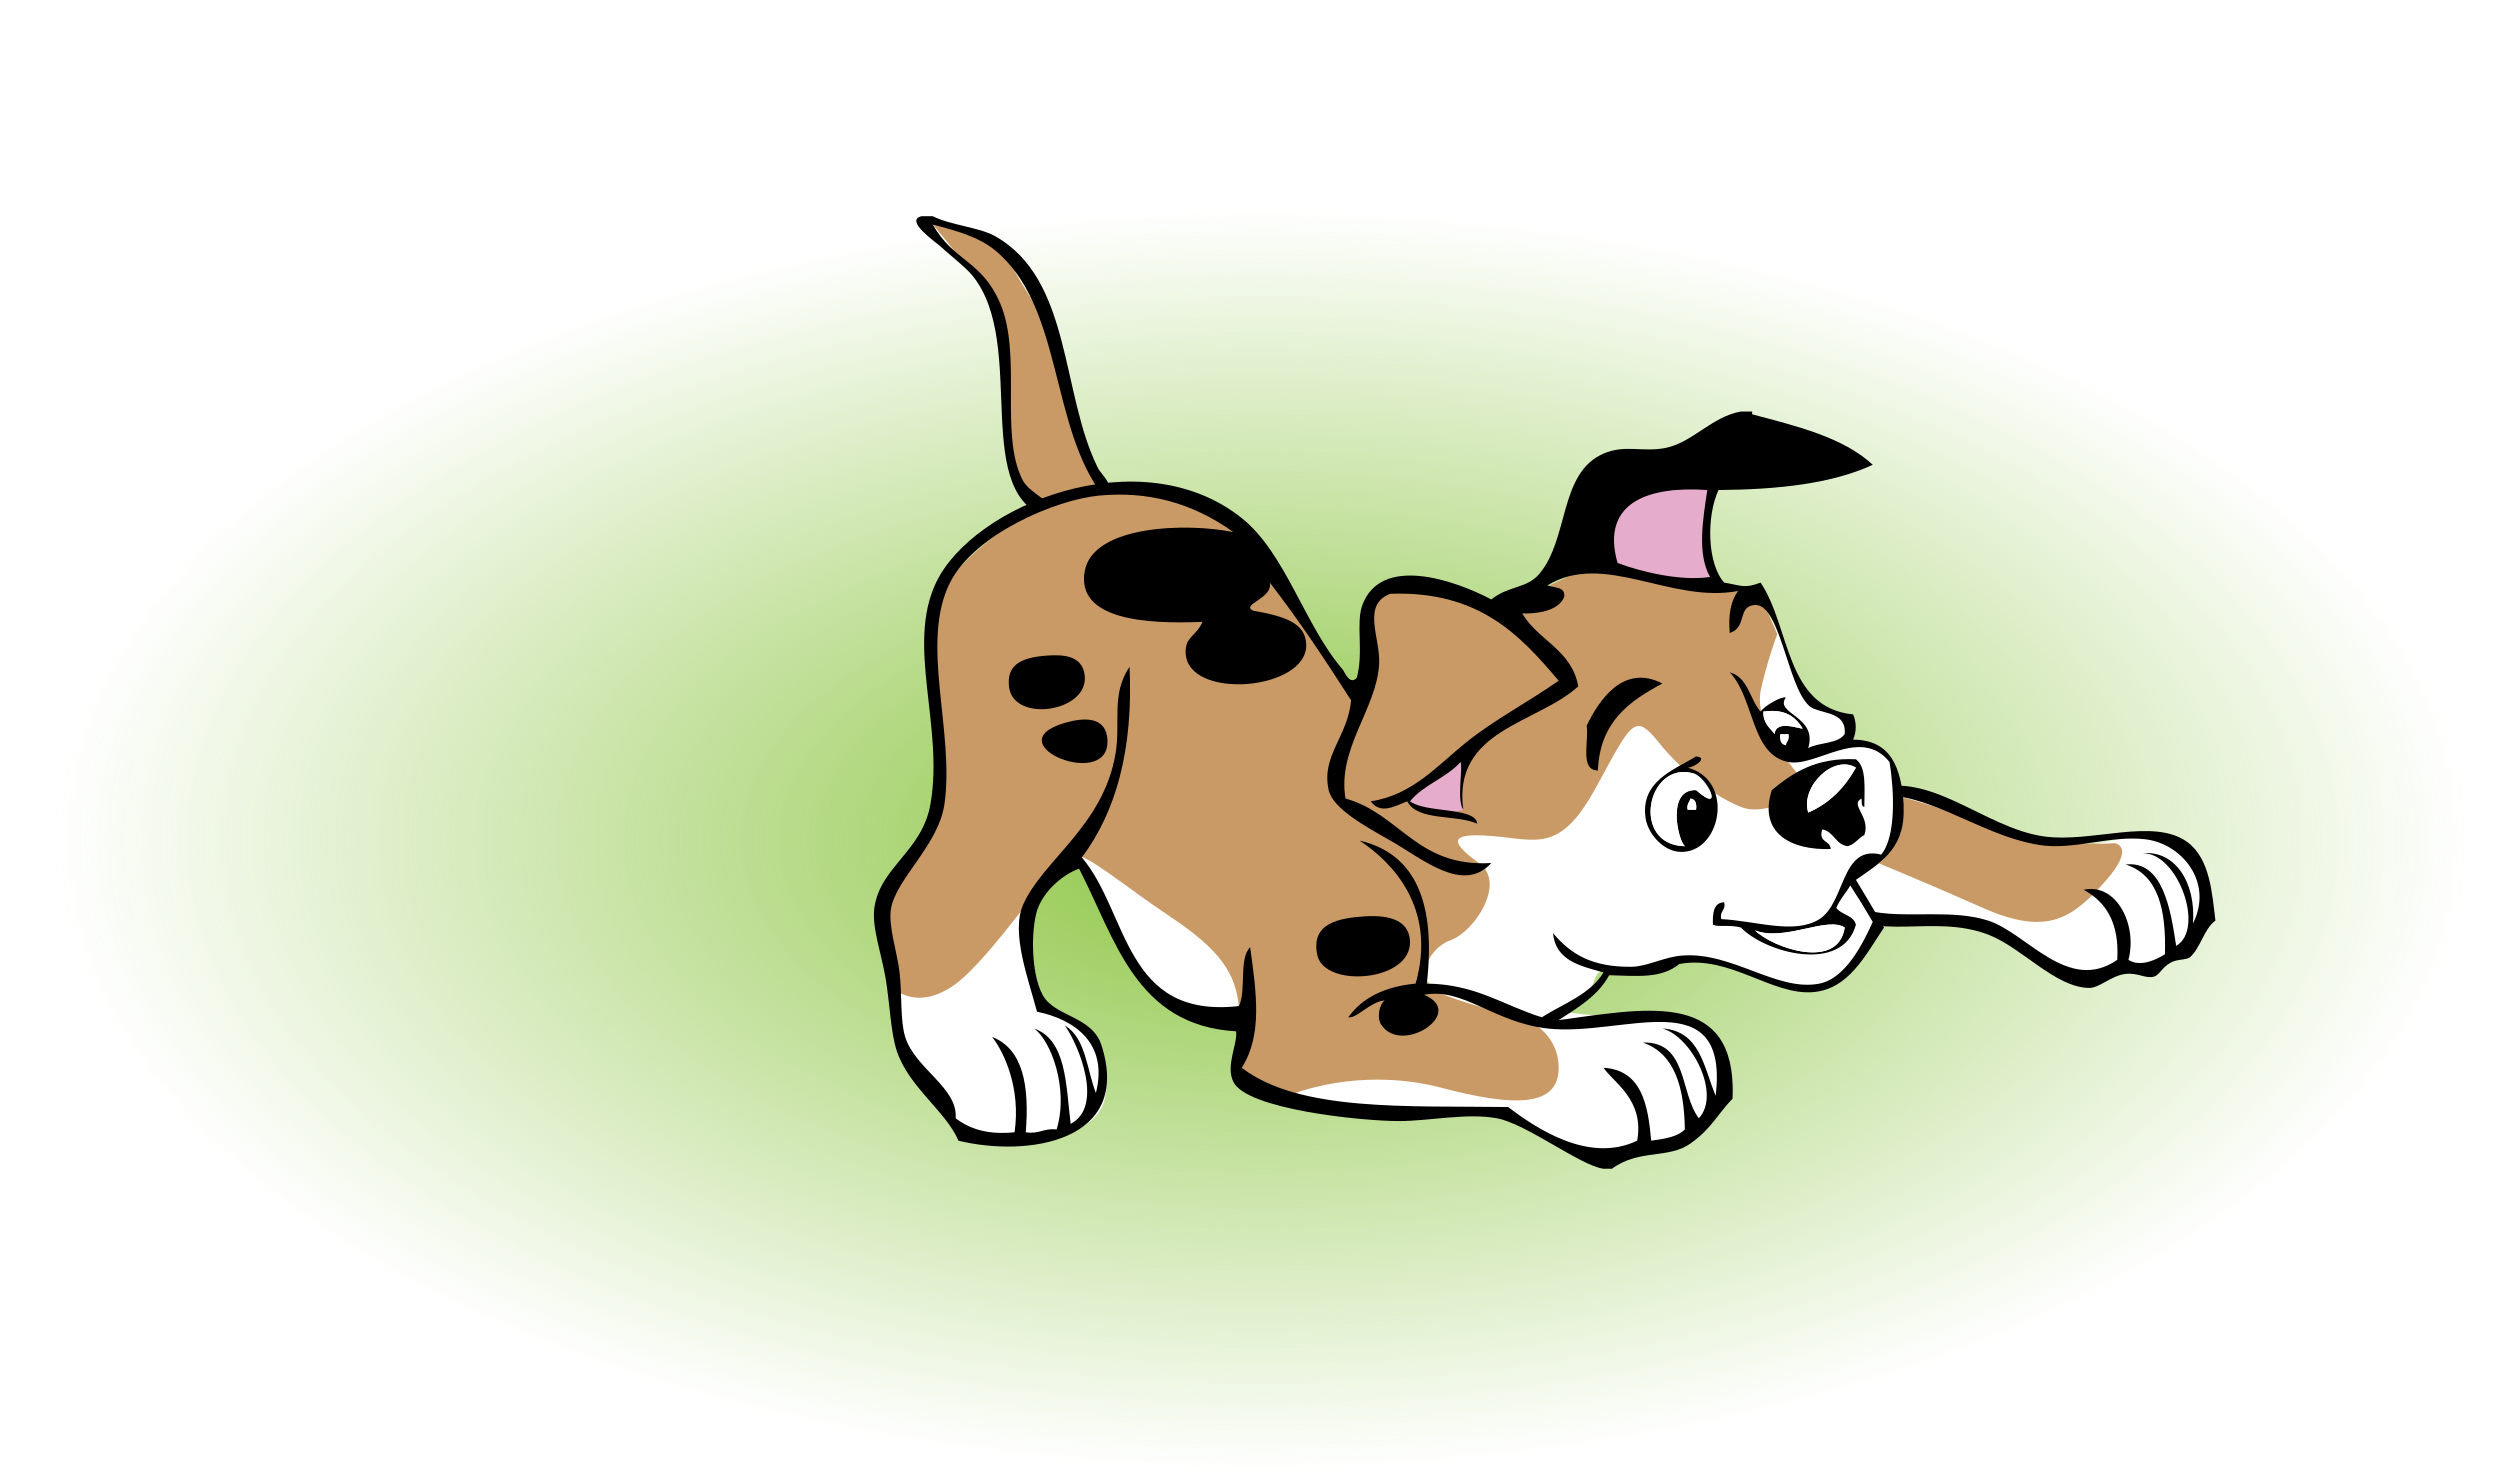 <?xml version="1.0" encoding="utf-8"?>
<!-- Generator: Adobe Illustrator 14.0.0, SVG Export Plug-In . SVG Version: 6.00 Build 43363)  -->
<!DOCTYPE svg PUBLIC "-//W3C//DTD SVG 1.1//EN" "http://www.w3.org/Graphics/SVG/1.1/DTD/svg11.dtd">
<svg version="1.1" id="图层_1" xmlns="http://www.w3.org/2000/svg" xmlns:xlink="http://www.w3.org/1999/xlink" x="0px" y="0px"
	 width="503.638px" height="296.743px" viewBox="0 0 503.638 296.743" enable-background="new 0 0 503.638 296.743"
	 xml:space="preserve">
<radialGradient id="SVGID_1_" cx="254.336" cy="169.297" r="243.568" gradientTransform="matrix(1 0 0 0.523 0 80.679)" gradientUnits="userSpaceOnUse">
	<stop  offset="0" style="stop-color:#8AC43F"/>
	<stop  offset="1" style="stop-color:#8AC43F;stop-opacity:0"/>
</radialGradient>
<rect fill="url(#SVGID_1_)" width="503.638" height="296.743"/>
<path fill-rule="evenodd" clip-rule="evenodd" fill="#FFFFFF" d="M347.991,220.333c0,0,3.333-14.001-12.334-14.667
	c-15.666-0.666-40.332-4.333-43.332-4.333s-43.668-26.333-54.667-32c-11-5.667-16.333-16.334-31.333-10.667
	s-27.436,13.754-28.051,20.377s1.384,24.623,4.384,32.29s9.334,16,11.667,17s26,4.334,28.333-7.333s-12-18-12-18s-8-21.333,0.667-26
	s7.667-3.334,11,5.666s9.333,22,25,23c3.666-0.666,5.666,0.333,3.666,6s8.334,12.001,20,12.334s27.666-1,33,1.333s13,8.333,22,7
	S339.325,231,347.991,220.333z"/>
<path fill-rule="evenodd" clip-rule="evenodd" fill="#FFFFFF" d="M375.679,159.472c0,0,9.139-1.687,20.34,4.141
	c11.201,5.826,20.891,8.218,30.842,5.442c9.951-2.774,18.697,6.054,17.807,12.94c-0.889,6.885-3.854,11.118-12.896,13.193
	c-9.043,2.076-13.508,0.357-22.756-3.41c-9.251-3.768-9.9-5.188-22.035-6.078c-12.136-0.89-17.516-3.063-17.516-3.063
	S371.737,160.524,375.679,159.472z"/>
<path fill="#C99A66" d="M382.25,160.417c0,0,6.309,1.199,17.529,5.85s26.22,3.598,26.22,3.598s4.501,0.553-1.999,7.803
	s-11.5,11-24.5,5.25s-21.004-8.985-21.004-8.985S383,171.417,382.25,160.417z"/>
<path fill-rule="evenodd" clip-rule="evenodd" d="M369.464,182.638c3.109-1.685,5.283,0.597,8.475,1.13
	c6.781,1.131,15.55-0.585,22.602,1.695c7.818,2.527,16.033,14.747,25.989,7.909c0.46-7.429-2.257-11.68-6.78-14.125
	c6.621-1.441,10.894,7.059,9.039,14.125c2.408,1.553,5.721-0.098,7.346-1.131c0.273-8.935-1.318-16.008-7.91-18.079
	c7.473-0.877,9.064,9.014,10.17,16.385c5.897-3.348,0.326-18.889-6.779-18.645c6.497-0.656,10.787,5.783,10.17,14.124
	c4.171-8.248-2.206-16.076-9.605-16.949c-7.162-0.845-14.474,2.286-21.469,1.13c-13.012-2.146-23.599-12.315-36.16-9.605
	c0.25-0.501,0.495-1.009,1.129-1.13c12.838-5.086,23.602,7.313,36.16,9.04c9.619,1.325,21.994-3.871,28.814,1.13
	c4.566,3.351,4.992,10.334,5.65,15.821c-2.283,1.615-2.965,5.449-5.086,7.344c-0.704,0.63-2.633,0.363-3.953,1.13
	c-1.904,1.107-2.195,2.504-3.391,2.825c-1.611,0.433-3.201-0.835-5.65-0.564c-2.873,0.317-5.281,2.845-7.345,2.824
	c-6.847-0.064-13.536-8.132-20.339-10.735C389.108,183.913,377.452,190.24,369.464,182.638z"/>
<g>
	<path fill-rule="evenodd" clip-rule="evenodd" fill="#C99A66" d="M187.909,45.247c0,0,11.502,0.106,16.382,9.146
		c4.88,9.043,8.469,10.49,11.174,27.88c1.957,12.576,8.055,17.213,8.055,17.213s-10.126,7.463-14.961,1.419
		c-11.359-14.2-0.582-30.012-9.668-41.853C190.817,48.529,187.909,45.247,187.909,45.247z"/>
	<path fill-rule="evenodd" clip-rule="evenodd" d="M185.649,43.552c0.752,0,1.506,0,2.26,0c3.473,1.789,9.35,2.25,12.43,3.955
		c15.67,8.673,13.298,31.762,20.905,46.896c0.601,1.196,4.025,3.958,1.129,5.649c-10.997-13.888-8.105-38.496-22.035-49.72
		c-3.152-2.54-7.305-3.776-12.43-5.085c4.279,7.501,9.829,7.148,13.56,15.82c4.511,10.485-0.179,26.333,4.52,35.594
		c1.599,3.152,6.587,3.988,6.215,7.91c-17.388-4.015-4.786-35.122-16.385-49.154c-1.357-1.643-4.954-4.452-6.215-5.65
		C188.591,48.805,182.093,44.423,185.649,43.552z"/>
</g>
<path fill="#FFFFFF" d="M358.046,127.06c0,0,5.68,14.695,6.521,15.214c0.844,0.516,5.851,0.731,7.059,2.76
	c1.208,2.03,0.168,2.453,1.695,3.972c0,0,5.842,1.104,7.346,4.52c1.502,3.416,2.449,10.046,1.097,14.241
	c-1.353,4.193-4.33,6.763-5.683,7.44c-1.354,0.677-2.842,2.029-2.842,2.029l5.143,10.012c0,0-5.412,12.584-13.531,11.907
	c-8.117-0.677-17.588-6.901-24.895-5.818c-7.307,1.082-12.177,2.571-15.559,1.896c-3.383-0.677-3.789,4.6-3.789,4.6l-11.635,5.683
	c0,0-33.961,1.354-20.43-27.194C302.073,149.771,344.476,97.718,358.046,127.06z"/>
<path fill="#C99A66" d="M200.75,107.667c-12.419,9.689-15.523,16.877-12.762,30.563s1.012,30.937-6.488,39.437
	s-1.72,21.252-1.72,21.252s4.72,4.998,12.47-0.502s20.75-26,23.75-26.25s10,6,19.75,12.5s13.428,11.359,13.839,18.68
	s-1.339,10.57-1.089,12.82s7,6.25,11.25,4.5s16.5-5.25,30.75-1.5s23.5,4,23.5-4s-8-10.75-9.5-10.75s-18-4.75-18-6.5
	s1.158-6.857,5.829-8.554S303.5,177.917,298,173.917s-6.75-6.25,2.5-5.5s13.75,3.5,21-9.75s7.75-15.25,12.75-9s12,11.25,16.75,13
	s14.5-2.5,10.75-7.25s-8.25-10.75-7-16.5s3.296-11.19,3.296-11.19l-3.796-8.56l-11.5-1l-22.75-4l-18,8.75l-16.75-4.75l-8.25,2
	l-2,8.5l-1.25,11.25l-9.75-13.25l-15.25-21.5C248.75,105.167,223.5,89.917,200.75,107.667z"/>
<path fill-rule="evenodd" clip-rule="evenodd" fill="#E5ACCB" d="M344.808,95.35l-19.26,5.702l-3.025,11.703
	c0,0,5.961,2.657,12.381,4.544c6.418,1.886,12.43,0.066,12.43,0.066S341.723,115.388,344.808,95.35z"/>
<path fill-rule="evenodd" clip-rule="evenodd" fill="#E5ACCB" d="M296.357,150.428c0,0-3.136,6.487-1.569,12.701
	c-4.646,1.414-11.662,0.469-10.732-2.342C284.985,157.978,296.357,150.428,296.357,150.428z"/>
<g>
	<path fill-rule="evenodd" clip-rule="evenodd" d="M211.168,132.054c3.14-0.194,6.851,0.031,7.345,3.955
		c0.944,7.484-14.507,9.732-15.254,2.261C202.859,134.268,205.127,132.431,211.168,132.054z"/>
	<path fill-rule="evenodd" clip-rule="evenodd" d="M334.903,137.704c-6.653,3.518-12.615,7.727-12.996,17.516
		c-3.707-0.059-1.785-5.747-2.26-9.04C322.071,141.157,327.006,133.6,334.903,137.704z"/>
	<path fill-rule="evenodd" clip-rule="evenodd" d="M214.559,145.614c3.902-1.136,7.921-1.168,8.475,2.825
		C224.613,159.826,199.855,149.895,214.559,145.614z"/>
	<path fill-rule="evenodd" clip-rule="evenodd" fill="#FFFFFF" d="M358.632,147.875c0.565,0,1.131,0,1.695,0
		c0.24,1.18-0.387,1.496-0.564,2.26C358.769,149.999,358.474,149.163,358.632,147.875z"/>
	<path fill-rule="evenodd" clip-rule="evenodd" d="M339.987,154.655c9.68,2.528,6.689,17.541-1.694,16.949
		c-3.416-0.24-6.349-3.818-6.78-6.78c-1.086-7.456,5.69-9.698,10.17-12.43C344.384,152.585,341.091,154.701,339.987,154.655z
		 M341.117,155.785c-9.409-2.579-12.66,14.498-1.694,14.689c-1.392-1.146-3.771-11.513,2.26-11.301
		C347.521,164.287,343.898,156.547,341.117,155.785z M339.987,163.129c0.565,0,1.13,0,1.695,0c0.158-1.287-0.136-2.123-1.13-2.26
		C340.375,161.634,339.749,161.948,339.987,163.129z"/>
	<path fill-rule="evenodd" clip-rule="evenodd" d="M373.886,152.96c2.174,1.593,1.698,5.835,1.695,9.604
		c-0.662-0.091-0.477-1.03-0.564-1.695c-2.466,1.266,1.896,3.649,0.564,7.345c-1.242,0.643-1.877,1.891-3.391,2.261
		c-2.459-0.364-2.711-2.938-5.084-3.391c-0.865,2.749,1.641,2.128,1.695,3.955c-8,0.291-14.619-3.214-11.865-11.865
		C361.174,155.689,365.775,152.57,373.886,152.96z M364.281,163.694c4.33-1.886,7.366-5.063,9.604-9.039
		C369.382,151.879,362.647,158.534,364.281,163.694z"/>
	<path fill-rule="evenodd" clip-rule="evenodd" fill="#FFFFFF" d="M373.886,154.655c-2.238,3.976-5.274,7.153-9.604,9.039
		C362.647,158.534,369.382,151.879,373.886,154.655z"/>
	<path fill-rule="evenodd" clip-rule="evenodd" fill="#FFFFFF" d="M340.553,160.869c0.994,0.137,1.288,0.973,1.13,2.26
		c-0.565,0-1.13,0-1.695,0C339.749,161.948,340.375,161.634,340.553,160.869z"/>
	<path fill-rule="evenodd" clip-rule="evenodd" d="M275.013,184.599c5.432-0.341,8.939,1.134,9.041,5.085
		c0.208,8.125-17.152,9.361-18.646,2.825C263.929,186.029,269.622,184.938,275.013,184.599z"/>
	<path fill-rule="evenodd" clip-rule="evenodd" d="M350.723,82.899c0.753,0,1.507,0,2.259,0c0,0.189,0,0.378,0,0.565
		c9.08,2.409,18.339,4.638,24.295,10.17c-8.233,3.82-19.113,4.993-31.074,5.086c-2.431,5.194-2.34,14.719,1.131,18.645
		c3.541,0.602,4.084,1.243,7.344,0c6.061,9.007,4.93,25.204,18.645,26.555c0.697,1.598,0.697,3.487,0,5.085
		c7.688,0.035,9.693,5.749,10.17,12.994c0,0.378,0,0.754,0,1.13c0.163,8.073-4.975,10.846-9.605,14.126
		c1.922,3.164,3.826,6.344,5.65,9.604c-3.834,5.757-7.143,12.325-14.125,12.996c-8.413,0.809-16.959-7.561-27.118-5.65
		c-3.612,2.956-8.271,2.426-14.125,2.26c-2.256,4.147-6.287,6.52-10.169,9.04c17.027-2.28,34.439-5.978,35.049,13.144
		c0.026,0.847,0.021,1.738-0.02,2.676c-3.184,3.318-4.178,5.975-8.476,9.041c-4.423,3.156-10.45,1.082-15.82,5.085
		c-0.564,0-1.13,0-1.694,0c-4.568-0.568-15.496-9.05-21.469-10.169c-6.039-1.132-13.805,0.579-19.775,0.564
		c-7.654-0.02-30.629-2.36-33.336-7.911c-1.594-3.269,0.881-7.61,0.564-10.169c-20.296-1.173-24.326-18.614-31.639-32.771
		c-3.519,1.263-7.338,4.791-8.475,8.475c-1.169,3.789-1.289,12.409,1.13,16.95c2.362,4.435,9.959,4.2,11.865,10.169
		c6.242,19.553-15.026,22.563-28.815,19.211c-2.552-5.971-10.028-10.812-12.43-18.08c-1.245-3.767-1.396-9.571-2.259-14.689
		c-0.804-4.761-2.801-10.259-2.26-14.125c1.168-8.348,9.625-11.351,11.3-20.905c2.749-15.688-4.937-31.894,1.13-44.634
		c7.454-15.657,41.205-29.259,61.584-12.996c8.828,7.046,12.677,21.639,20.34,30.51c0.371,0.431,1.367,3.218,2.824,1.695
		c1.441-5.175-0.225-11.044,1.131-14.689c3.769-10.134,18.477-5.071,25.99-1.13c3.482-2.806,7.074-2.148,9.605-5.085
		c6.077-7.053,3.959-20.389,12.994-24.295c4.35-1.879,7.83-0.232,12.43-1.13C340.985,89.17,344.843,83.921,350.723,82.899z
		 M255.804,117.365c0.733,3.163-5.908,4.405-3.391,5.649c6.381,1.136,10.568,2.451,10.734,6.779
		c0.361,9.347-24.006,11.406-24.294,1.695c-0.098-3.288,2.153-3.276,3.39-6.214c-11.487,0.51-25.418-0.466-23.73-10.171
		c1.628-9.356,20.657-9.812,29.945-7.91c-8.338-6.002-17.41-8.298-27.12-7.344c-8.77,0.861-25.035,7.78-29.945,17.515
		c-6.139,12.174,0.978,29.975-1.13,44.634c-1.175,8.181-9.616,14.937-10.735,20.905c-0.665,3.544,1.163,8.597,1.695,12.995
		c0.519,4.275,0.099,9.705,1.13,12.995c2.025,6.46,10.657,10.197,10.169,16.386c2.774,2.123,6.411,3.381,11.866,2.823
		c1.279-8.815-2.042-16.033-4.521-19.209c6.227,2.438,7.54,9.787,6.78,19.209c2.697,0.437,3.636-0.883,6.215-0.564
		c2.515-8.277-1.194-17.932-4.521-20.34c6.512,2.339,6.391,11.314,7.346,19.211c6.659-3.453,1.764-15.632-1.13-19.775
		c4.163,2.429,4.375,8.809,6.215,13.559c2.534-9.977-4.204-14.798-11.865-16.384c-1.783-6.731-5.254-15.858-2.825-21.47
		c3.894-8.995,16.211-15.938,18.645-30.51c1.083-6.478-0.947-11.831,2.825-17.516c0.779,16.787-2.755,29.262-9.605,38.42
		c9.423,11.105,8.481,32.576,31.641,29.945c1.545-3.163-0.081-9.498,2.26-11.866c1.27,9.226,2.52,17.698-1.695,24.295
		c11.604,8.927,33.434,7.625,53.676,7.911c5.885,4.5,16.41,11.383,25.988,6.779c1.496-8.277-4.822-11.746-6.779-14.69
		c7.629,0.472,8.947,7.251,9.604,14.69c2.651-0.362,5.288-0.739,6.78-2.26c-0.133-8.53-2.037-15.29-8.475-17.516
		c9.104-0.251,7.428,10.276,11.299,15.257c4.507-4.848-1.392-16.418-7.344-18.081c7.623,0.476,8.328,7.867,10.734,13.56
		c2.707-23.28-18.658-11.82-33.898-13.56c-10.88-1.24-17.062-8.342-24.861-6.78c8.609,3.537-4.271,12.089-8.475,6.216
		c-1.141-1.307-0.576-4.334,0.564-5.086c-2.973,0.242-5.67,3.73-7.346,3.391c2.83-3.951,7.368-6.193,13.561-6.78
		c4.342-15.223-4.738-24.532-11.3-28.814c11.479,2.646,15.392,12.86,13.56,28.814c9.881,0.103,15.526,4.439,23.167,6.78
		c4.384-2.772,9.724-4.589,12.429-9.04c-4.732-1.294-9.668-2.386-10.17-7.911c3.552,4.24,7.859,6.875,15.819,6.78
		c3.169-0.036,6.44-1.957,10.171-2.26c10.081-0.813,19.143,7.349,27.684,5.65c5.433-1.08,8.929-8.477,10.734-12.431
		c-1.453-2.501-2.959-4.95-4.521-7.344c-0.899,1.547-2.108,2.788-2.824,4.52c1.021,1.429,3.47,1.429,3.954,3.39
		c-2.744,9.925-18.279,5.661-23.163,0.564c-2.269-0.624-4.501-0.031-5.65-0.564c-0.054-2.314,0.079-4.442,2.261-4.52
		c0.41,1.728-0.975,1.661-0.565,3.39c6.991,0.361,14.745,3.173,19.774,0c5.273-3.324,4.281-15.047,12.43-12.995
		c3.049-3.583,2.623-12.875,1.695-18.645c-5.809-7.275-14.715,1.054-20.34,0c-7.66-1.435-6.825-12.802-11.865-18.08
		c3.714,0.996,4.01,5.407,6.215,7.91c0.959-1.323,4.367-3.138,5.086-2.825c-2.372,3.339,6.475,3.65,4.519,10.171
		c2.208-1.184,5.989-0.791,7.345-2.825c0.336-4.104-3.516-4.017-6.215-5.086c-5.131-2.064-6.421-21.229-11.863-20.904
		c-3.64,0.217-1.486,4.469-5.086,5.65c-0.33-3.721,0.238-6.542,1.695-8.476c-13.648,2.585-27.001-8.085-38.418-1.13
		c1.332,0.552,3.582,0.183,3.389,2.26c-1.084,3.034-5.904,3.492-8.475,3.391c3.211,5.453,9.992,7.333,11.299,14.689
		c-8.238,7.551-25.377,8.681-23.164,24.859c-1.398-2.004,0-8.488-0.564-9.604c-2.838,3.189-7.475,4.578-10.17,7.909
		c3.224,2.432,13.215,1.094,13.561,4.521c-4.27-1.946-11.984-0.447-14.126-4.521c-2.548,1.007-5.38,2.7-7.345,0
		c8.469-1.257,13.648-7.426,19.21-11.864c5.96-4.756,12.188-7.915,18.646-12.43c-7.84-9.299-16.141-18.138-33.9-17.515
		c-5.865,2.207-1.979,8.923-2.261,14.124c-0.491,9.059-8.47,17.03-6.78,27.12c11.049,3.077,14.343,13.907,29.381,12.995
		c-5.705,6.253-13.793-0.8-20.34-4.52c-4.939-2.808-11.586-6.417-12.43-10.171c-1.555-6.901,3.865-10.765,4.52-18.079
		C266.97,132.941,261.644,124.897,255.804,117.365z M325.862,113.409c4.922,1.862,12.867,3.703,18.645,2.825
		c-2.674-4.652-1.407-11.828-0.564-17.514C332.413,97.896,322.354,101.019,325.862,113.409z M371.626,186.858
		c-3.488-2.337-12.208,2.912-18.078,0.565C357.063,190.947,370.329,195.598,371.626,186.858z M363.151,146.745
		c-1.455-2.311-3.505-4.028-7.909-3.391c-0.077,2.337,1.284,3.235,2.261,4.521C357.76,144.807,362.894,147.016,363.151,146.745z
		 M359.763,150.135c0.178-0.764,0.805-1.08,0.564-2.26c-0.564,0-1.13,0-1.695,0C358.474,149.163,358.769,149.999,359.763,150.135z"
		/>
	<path fill-rule="evenodd" clip-rule="evenodd" fill="#FFFFFF" d="M353.548,187.424c5.87,2.347,14.59-2.902,18.078-0.565
		C370.329,195.598,357.063,190.947,353.548,187.424z"/>
	<path fill-rule="evenodd" clip-rule="evenodd" fill="#FFFFFF" d="M357.503,147.875c-0.977-1.285-2.338-2.184-2.261-4.521
		c4.404-0.638,6.454,1.08,7.909,3.391C362.894,147.016,357.76,144.807,357.503,147.875z"/>
	<path fill-rule="evenodd" clip-rule="evenodd" fill="#FFFFFF" d="M341.683,159.174c-6.031-0.212-3.651,10.154-2.26,11.301
		c-10.966-0.191-7.715-17.269,1.694-14.689C343.898,156.547,347.521,164.287,341.683,159.174z"/>
</g>
<radialGradient id="SVGID_2_" cx="235.75" cy="100" r="0" gradientTransform="matrix(1 0 0 0.523 0 47.655)" gradientUnits="userSpaceOnUse">
	<stop  offset="0" style="stop-color:#8AC43F"/>
	<stop  offset="1" style="stop-color:#8AC43F;stop-opacity:0"/>
</radialGradient>
<path fill="url(#SVGID_2_)" d="M235.75,100"/>
</svg>
